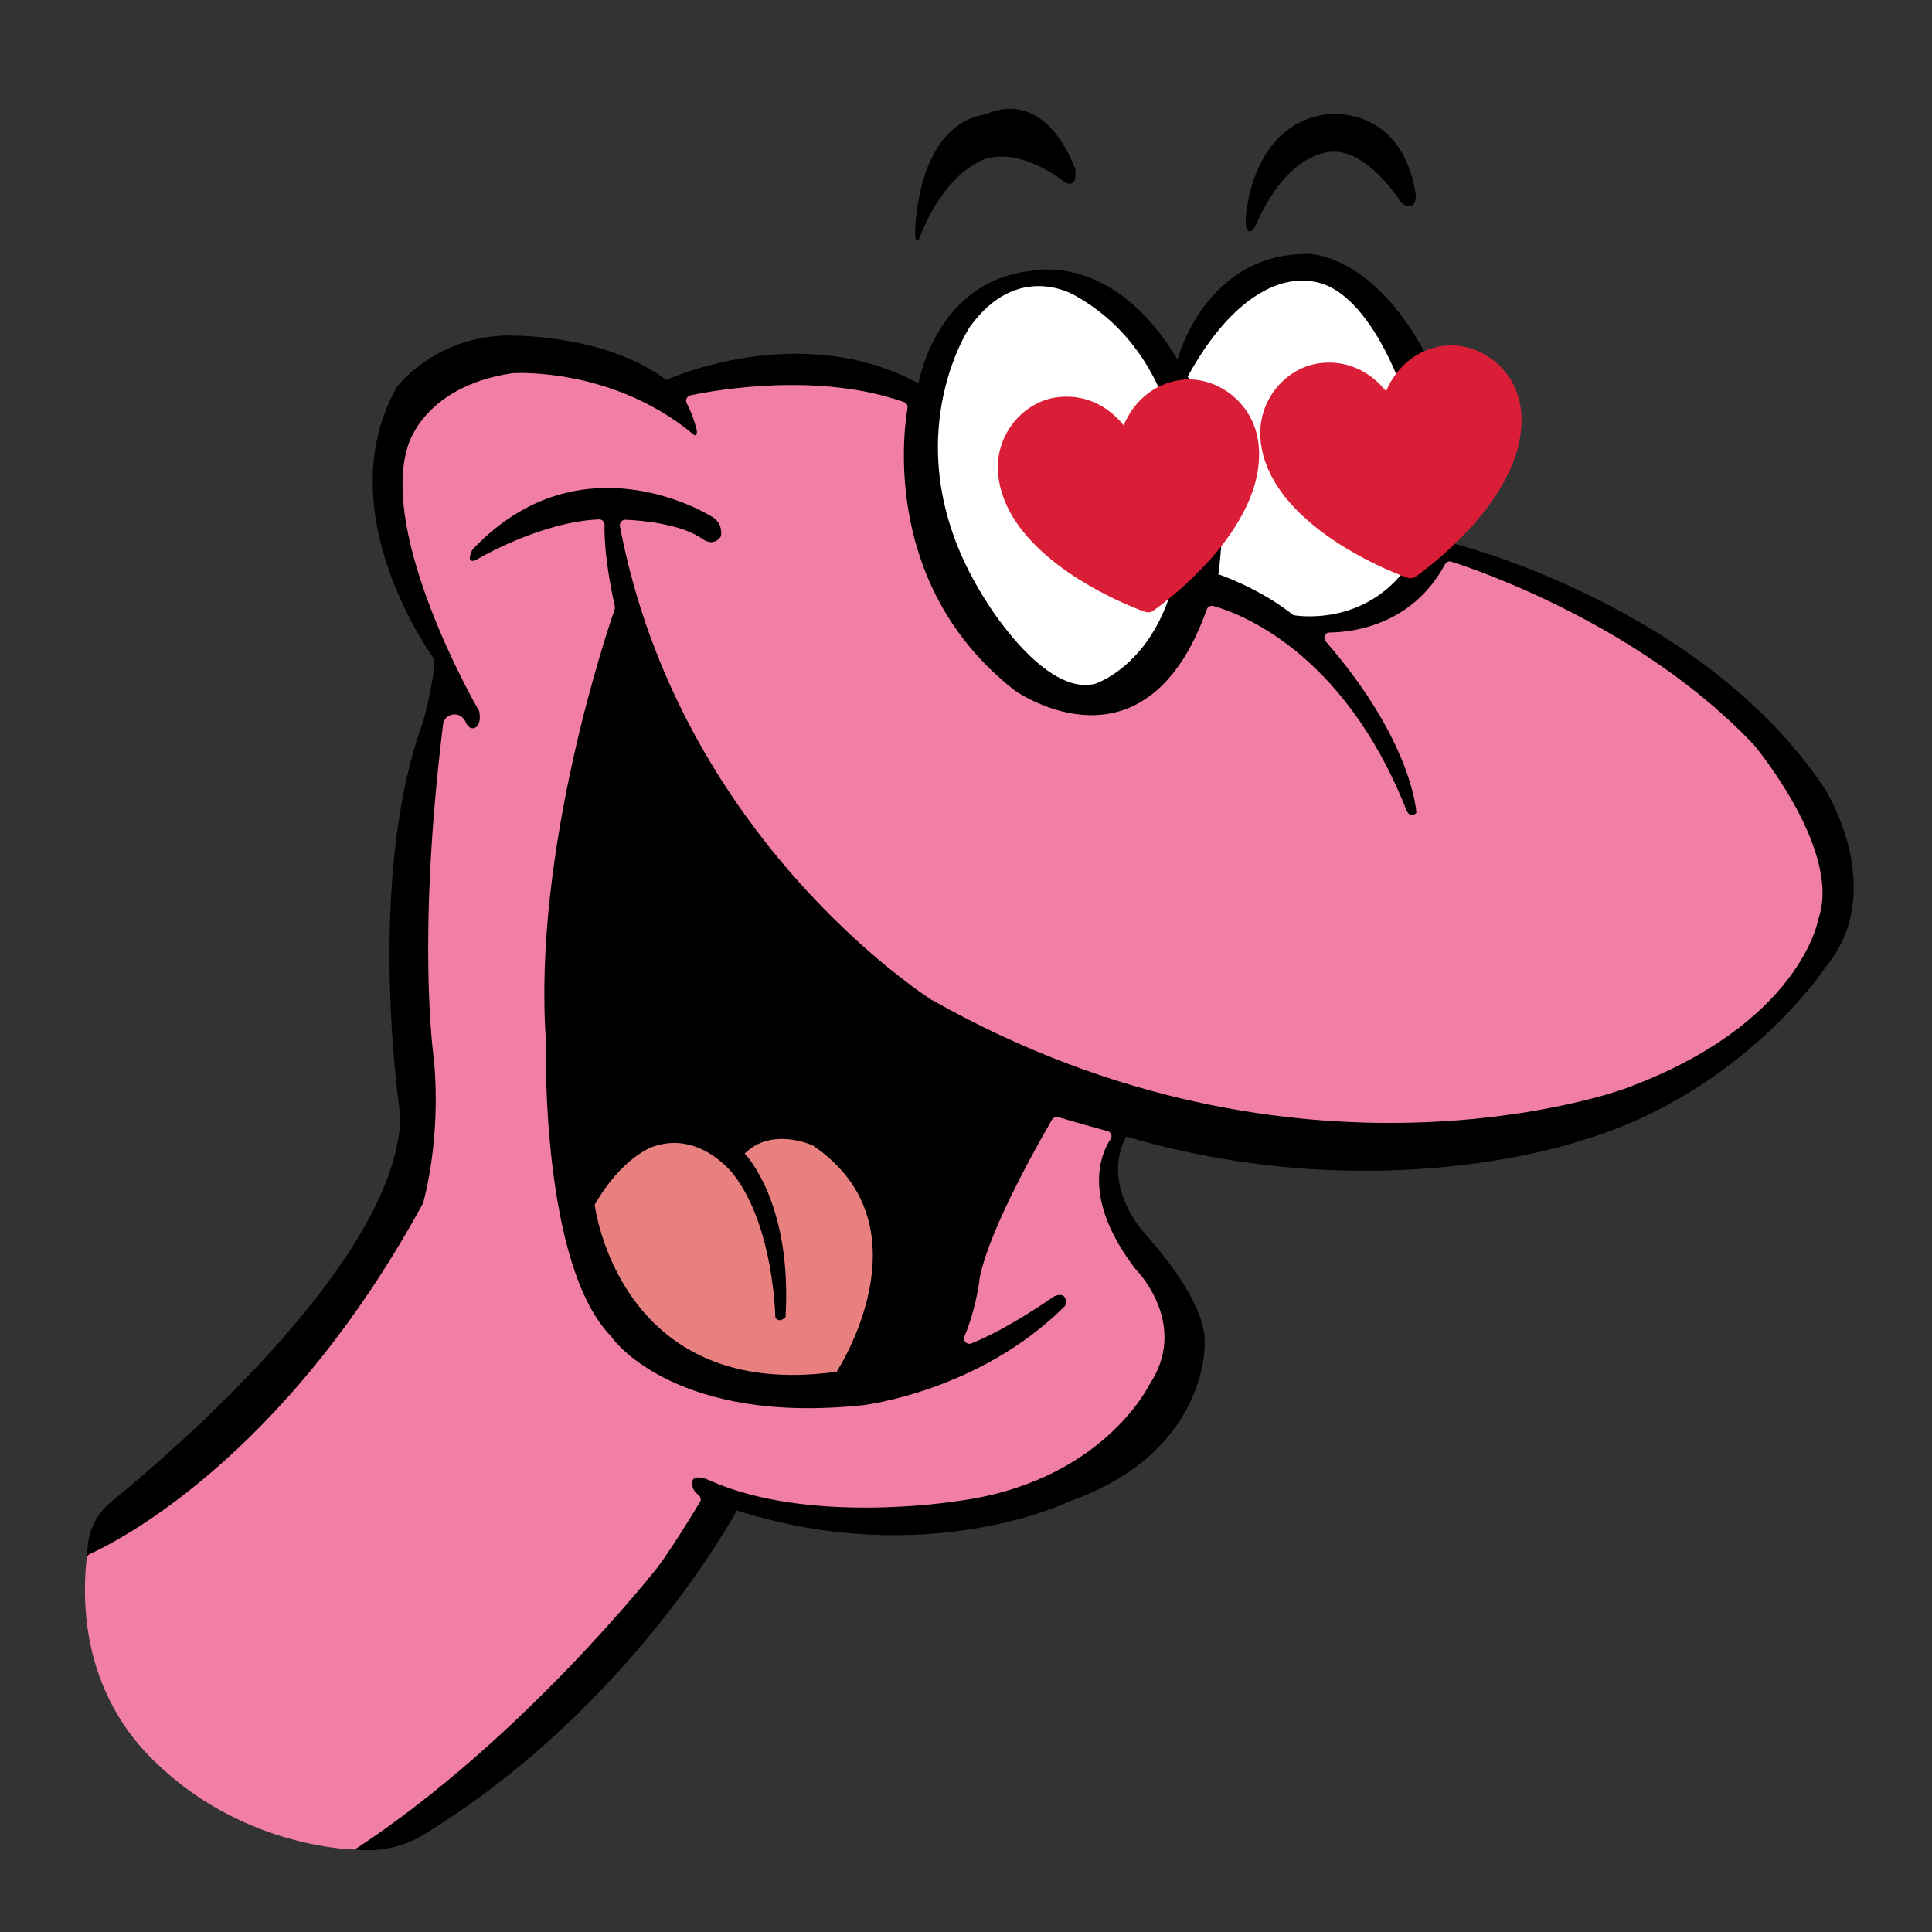 <?xml version="1.0" encoding="utf-8"?>
<!-- Generator: Adobe Illustrator 27.6.1, SVG Export Plug-In . SVG Version: 6.00 Build 0)  -->
<svg version="1.1" xmlns="http://www.w3.org/2000/svg" xmlns:xlink="http://www.w3.org/1999/xlink" x="0px" y="0px"
	 viewBox="0 0 566.9 566.9" style="enable-background:new 0 0 566.9 566.9;" xml:space="preserve">
<rect x="0" y="0" width="566.9" height="566.9" fill="#333333" stroke="none"/>
<style type="text/css">
	.st0{display:none;}
	.st1{fill:#F17EA6;}
	.st2{fill:#FFFFFF;}
	.st3{fill:#E88080;}
	.st4{fill:#DA1E38;}
</style>
<g id="Layer_1" class="st0">
</g>
<g id="Layer_3">
	<path d="M32.6,440.7c20.2-16.5,84.1-71.9,84.9-113.2c0,0-10.6-68.8,6.7-115.9c0,0,3.3-12.1,3.3-18.1c0,0-32-43-11-80
		c0,0,12-16,35-15c0,0,27,0,44,13c0,0,39-18,74,1c0,0,5-30,33-33c0,0,24-6,43,26c0,0,8-31,38-31c0,0,24-1,41,43c0,0,10,21,2,42
		c0,0,73,18,109,72c0,0,19,30,0,52.5c0,0-24,36.5-71,50.5c0,0-59,21-134-1c0,0-8,12,5,28c0,0,18,19,18,32c0,0,1.8,32.5-40.1,47.2
		c0,0-41.5,20.2-97.2,2.5c0,0-30.8,57.8-92,95.2c-5.9,3.6-12.9,5.1-19.8,4.3c-25.1-3-83.5-17.5-78.7-88.6
		C26,448.9,28.5,444,32.6,440.7z"/>
	<path d="M268.5,68.5c0,0,0-32,21-35c0,0,16-9,26,16c0,0,1,6-3,4c0,0-12-10-23-7c0,0-12,3-20,24C269.5,70.5,268.5,71.5,268.5,68.5z"
		/>
	<path d="M365.5,64.5c0,0,1-28,24-31c0,0,22-3,26,24c0,0,0,3-2,3c0,0-2,0-3-2c0,0-9-14-19-14c0,0-12.6-1-22.3,20c0,0-0.7,2-1.7,3
		C367.5,67.5,365.5,69.5,365.5,64.5z"/>
	<path class="st1" d="M46.9,518.3c-4.7-4.4-25.4-23.1-21.5-61c0.1-0.6,0.4-1,0.9-1.3c6.9-3.1,56.7-27.4,97.8-102.9
		c0.1-0.1,0.1-0.2,0.1-0.3c0.5-1.8,5.1-18.6,3.2-41.2c0,0,0-0.1,0-0.1c-0.2-1.5-5.2-35.5,2.6-98.9c0.4-3.2,4.6-4.1,6.3-1.3
		c0,0,0.1,0.1,0.1,0.1c0,0.1,0.1,0.2,0.1,0.2c0.2,0.5,1.2,2.8,3,1.9c0,0,1.9-1,1.1-4.8c0-0.2-0.1-0.3-0.2-0.4
		c-2-3.4-28.6-50.8-20.9-76.8c0,0,4-18,30.9-22c0.1,0,0.1,0,0.2,0c1.6-0.1,29.6-1.4,52.9,18c0,0,1,1,1-1c0,0-0.8-3.9-3-8.2
		c-0.5-0.9,0-2,1.1-2.3c8-1.7,38-6.8,62.7,2c0.7,0.3,1.1,1,1,1.7c-1.4,8.1-6.8,52.8,31.2,82.7c0,0,0.1,0,0.1,0.1
		c1.4,1,38.6,26.5,56.5-23.7c0.3-0.8,1.1-1.2,1.9-1c6.9,1.9,38,12.8,56.6,59.7c0,0,1,3,3,1c0,0-0.9-20.7-26.6-50.3
		c-0.9-1-0.2-2.6,1.1-2.6c7.4-0.1,24.4-2.4,33.9-20c0.4-0.7,1.1-1,1.8-0.8c8.3,2.6,55.9,19,88.7,53.6c0,0,0.1,0.1,0.1,0.1
		c1.1,1.3,25.8,31.4,19,51c0,0-5,31-57,50c0,0-95,35-203-26c0,0,0,0-0.1,0c-1.8-1.2-74.2-47.5-91.6-139.1c-0.2-1,0.6-1.9,1.6-1.9
		c4.7,0.2,16.7,1.2,23,5.9c0,0,2.8,1.9,4.8-0.7c0.2-0.2,0.3-0.5,0.3-0.7c0.1-1.1,0.1-4-3.1-5.6c0,0-37.9-23.9-69.8,9.8
		c-0.1,0.1-0.2,0.3-0.3,0.5c-0.4,0.9-1.4,3.6,1.1,2.7c0,0,18.8-11.3,36.3-12c0.9,0,1.6,0.7,1.6,1.6c-0.1,3.1,0.1,10.8,3,23.9
		c0.1,0.3,0,0.6,0,0.8c-2,5.7-24.2,70.9-20.2,126.9c0,0,0,0.1,0,0.1c-0.1,2.2-1.3,65.8,19.2,86.5c0,0,0.1,0.1,0.1,0.2
		c1.1,1.6,19.7,25.7,73.9,19.9c0,0,33.9-4,58.9-28.9c0,0,0.1-0.1,0.1-0.1c0.2-0.2,0.6-1,0.2-2.3c-0.2-0.5-0.6-0.9-1.2-1
		c-0.5-0.1-1.2,0-2.1,0.4c0,0-13.6,9.6-24.3,13.8c-1.3,0.5-2.6-0.8-2-2.1c1.3-3,3.1-8.2,4.3-15.6c0-0.1,0-0.1,0-0.2
		c0.1-1.1,1.1-12.6,21.4-47.8c0.4-0.6,1.1-0.9,1.8-0.7c2.5,0.7,8.8,2.6,14.5,4.1c1,0.3,1.5,1.5,0.9,2.3c-3,4.5-8.5,17.6,7.3,38.2
		c0,0.1,0.1,0.1,0.1,0.1c1.1,1.1,15.5,16.6,3.9,33.9c0,0-14,29-57.4,34.2c0,0-42.6,6.8-71.6-6.2c0,0-4-2-5,0c0,0-0.8,2.4,1.8,4.3
		c0.6,0.5,0.8,1.4,0.4,2c-2.1,3.5-8.1,13.3-12.3,19c0,0-39.6,50.7-89,83C104.4,542.7,72.8,542.6,46.9,518.3z"/>
	<path class="st2" d="M345.5,132.5c0,0-2.8-30.5-29.9-45.7c0,0-16.8-10.6-31,9.1c0,0-24.1,35.7,4.9,80.7c0,0,17,28,32,24
		C321.5,200.5,353.5,190.5,345.5,132.5z M315.6,156.5c-7.9,7-15.1,0-15.1,0c-8-8,2-16,2-16c9-4,13.1,1.9,13.1,1.9
		C321.7,150.3,315.6,156.5,315.6,156.5z"/>
	<path class="st2" d="M411.5,114.5c0,0-11-33-29-32c0,0-17-3-34,28c0,0,14,21,9,58c0,0,12,4,22,12c0,0,21,4,34-15
		C413.5,165.5,426.5,145.5,411.5,114.5z M381.5,144.5c-10,2-12.6-5.4-12.6-5.4c-2.6-11.4,6.6-12.6,6.6-12.6c9-1,11,5,11,5
		C389.5,141.5,381.5,144.5,381.5,144.5z"/>
	<path class="st3" d="M174.5,353.5c0,0,7,58,71,49c0,0,28-42.7-7-66.4c0,0-12-5.6-20,2.4c0,0,14,14,12,48c0,0-2,2-3,0
		c0,0-0.4-26.5-12.2-41.8c0,0-9.8-13.2-23.8-8.2C191.5,336.5,182.5,339.5,174.5,353.5z"/>
	<circle class="st2" cx="308" cy="149" r="18"/>
	<circle class="st2" cx="378" cy="136" r="13"/>
	<path class="st4" d="M343.7,175.1c-1.6,1.3-2.9,2.3-3.8,3c-0.5,0.4-1,0.7-1.5,1.1l0,0c-0.7,0.5-1.6,0.6-2.4,0.3
		c-0.6-0.2-1.2-0.4-1.7-0.6c-6.4-2.5-12.5-5.6-18.2-9.2c-10-6.4-21.3-16.3-23.1-29.5c-1.7-12,6.9-22.2,17-23.6
		c7.9-1.1,14.9,2.2,19.7,8.2c3-7,8.8-12.2,16.7-13.3c10.1-1.4,21.1,6.1,22.8,18.1c1.8,13.2-6.3,25.8-14.2,34.7
		C351.5,168.1,347.7,171.8,343.7,175.1z"/>
	<path class="st4" d="M420.7,165.1c-1.6,1.3-2.9,2.3-3.8,3c-0.5,0.4-1,0.7-1.5,1.1l0,0c-0.7,0.5-1.6,0.6-2.4,0.3
		c-0.6-0.2-1.2-0.4-1.7-0.6c-6.4-2.5-12.5-5.6-18.2-9.2c-10-6.4-21.3-16.3-23.1-29.5c-1.7-12,6.9-22.2,17-23.6
		c7.9-1.1,14.9,2.2,19.7,8.2c3-7,8.8-12.2,16.7-13.3c10.1-1.4,21.1,6.1,22.8,18.1c1.8,13.2-6.3,25.8-14.2,34.7
		C428.5,158.1,424.7,161.8,420.7,165.1z"/>
</g>
</svg>
